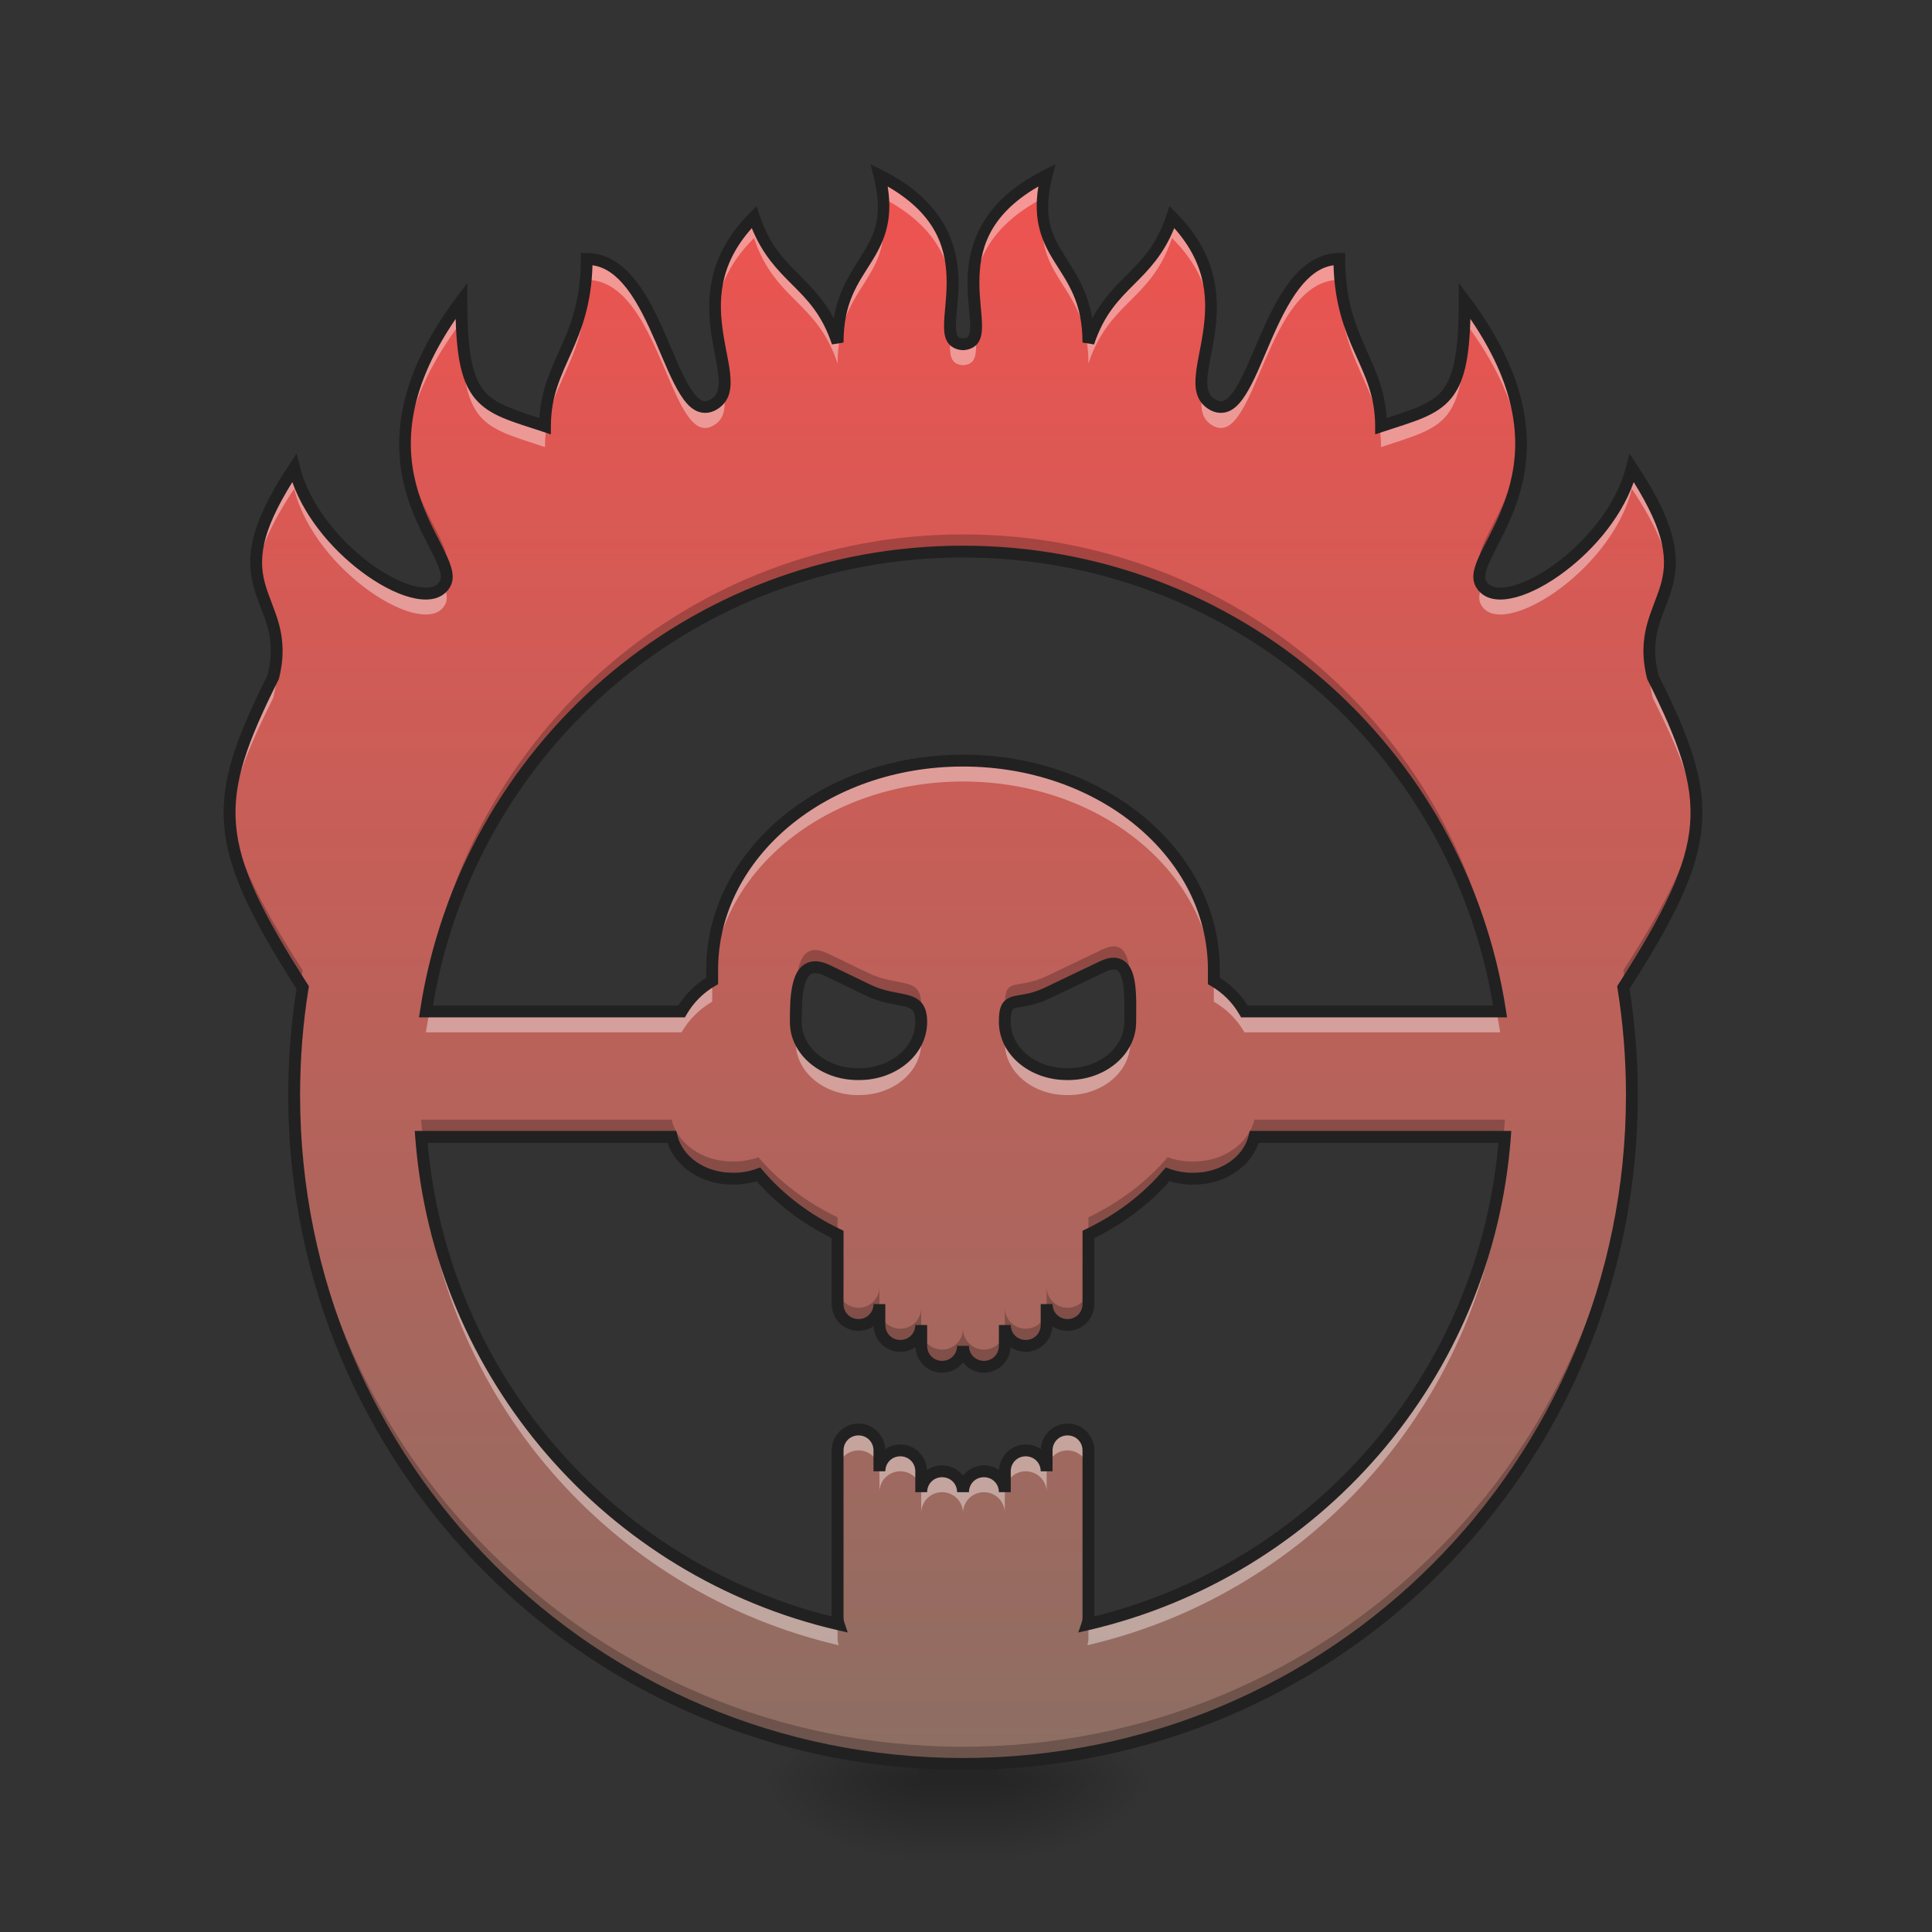<?xml version="1.0" encoding="UTF-8"?>
<svg xmlns="http://www.w3.org/2000/svg" xmlns:xlink="http://www.w3.org/1999/xlink" width="256pt" height="256pt" viewBox="0 0 256 256" version="1.1">
<rect x="0" y="0" width="256" height="256" fill="#333333" stroke="none"/>
<defs>
<linearGradient id="linear0" gradientUnits="userSpaceOnUse" x1="254" y1="233.5" x2="254" y2="254.667" gradientTransform="matrix(0.042,0,0,0.5,116.869,119.418)">
<stop offset="0" style="stop-color:rgb(0%,0%,0%);stop-opacity:0.275;"/>
<stop offset="1" style="stop-color:rgb(0%,0%,0%);stop-opacity:0;"/>
</linearGradient>
<radialGradient id="radial0" gradientUnits="userSpaceOnUse" cx="450.909" cy="189.579" fx="450.909" fy="189.579" r="21.167" gradientTransform="matrix(0,-0.625,-1.125,-0,342.955,520.67)">
<stop offset="0" style="stop-color:rgb(0%,0%,0%);stop-opacity:0.314;"/>
<stop offset="0.222" style="stop-color:rgb(0%,0%,0%);stop-opacity:0.275;"/>
<stop offset="1" style="stop-color:rgb(0%,0%,0%);stop-opacity:0;"/>
</radialGradient>
<radialGradient id="radial1" gradientUnits="userSpaceOnUse" cx="450.909" cy="189.579" fx="450.909" fy="189.579" r="21.167" gradientTransform="matrix(-0,0.625,1.125,0,-88.931,-48.312)">
<stop offset="0" style="stop-color:rgb(0%,0%,0%);stop-opacity:0.314;"/>
<stop offset="0.222" style="stop-color:rgb(0%,0%,0%);stop-opacity:0.275;"/>
<stop offset="1" style="stop-color:rgb(0%,0%,0%);stop-opacity:0;"/>
</radialGradient>
<radialGradient id="radial2" gradientUnits="userSpaceOnUse" cx="450.909" cy="189.579" fx="450.909" fy="189.579" r="21.167" gradientTransform="matrix(-0,-0.625,1.125,-0,-88.931,520.67)">
<stop offset="0" style="stop-color:rgb(0%,0%,0%);stop-opacity:0.314;"/>
<stop offset="0.222" style="stop-color:rgb(0%,0%,0%);stop-opacity:0.275;"/>
<stop offset="1" style="stop-color:rgb(0%,0%,0%);stop-opacity:0;"/>
</radialGradient>
<radialGradient id="radial3" gradientUnits="userSpaceOnUse" cx="450.909" cy="189.579" fx="450.909" fy="189.579" r="21.167" gradientTransform="matrix(0,0.625,-1.125,0,342.955,-48.312)">
<stop offset="0" style="stop-color:rgb(0%,0%,0%);stop-opacity:0.314;"/>
<stop offset="0.222" style="stop-color:rgb(0%,0%,0%);stop-opacity:0.275;"/>
<stop offset="1" style="stop-color:rgb(0%,0%,0%);stop-opacity:0;"/>
</radialGradient>
<linearGradient id="linear1" gradientUnits="userSpaceOnUse" x1="960" y1="175.118" x2="960" y2="1695.118" gradientTransform="matrix(0.138,0,0,0.138,-5.339,-1.017)">
<stop offset="0" style="stop-color:rgb(93.725%,32.549%,31.373%);stop-opacity:1;"/>
<stop offset="1" style="stop-color:rgb(55.294%,43.137%,38.824%);stop-opacity:1;"/>
</linearGradient>
</defs>
<g id="surface1">
<path style=" stroke:none;fill-rule:nonzero;fill:url(#linear0);" d="M 121.719 233.531 L 132.305 233.531 L 132.305 246.762 L 121.719 246.762 Z M 121.719 233.531 "/>
<path style=" stroke:none;fill-rule:nonzero;fill:url(#radial0);" d="M 132.305 236.18 L 153.473 236.18 L 153.473 225.594 L 132.305 225.594 Z M 132.305 236.18 "/>
<path style=" stroke:none;fill-rule:nonzero;fill:url(#radial1);" d="M 121.719 236.18 L 100.551 236.18 L 100.551 246.762 L 121.719 246.762 Z M 121.719 236.18 "/>
<path style=" stroke:none;fill-rule:nonzero;fill:url(#radial2);" d="M 121.719 236.18 L 100.551 236.18 L 100.551 225.594 L 121.719 225.594 Z M 121.719 236.18 "/>
<path style=" stroke:none;fill-rule:nonzero;fill:url(#radial3);" d="M 132.305 236.18 L 153.473 236.18 L 153.473 246.762 L 132.305 246.762 Z M 132.305 236.18 "/>
<path style=" stroke:none;fill-rule:nonzero;fill:url(#linear1);" d="M 116.527 23.234 C 119.297 34.312 110.988 34.312 110.988 45.391 C 108.219 37.082 102.68 37.082 99.91 28.773 C 88.828 39.852 99.91 50.93 94.367 53.699 C 88.828 56.469 87.445 34.312 77.75 34.312 C 77.75 45.391 72.211 48.16 72.211 56.469 C 63.902 53.699 61.133 53.699 61.133 39.852 C 44.516 62.008 61.133 73.09 59.008 77.285 C 56.516 82.211 41.746 73.09 38.977 62.008 C 27.898 78.629 38.977 78.629 36.207 89.707 C 27.957 106.207 27.902 111.793 40.105 130.852 C 39.363 135.488 38.977 140.246 38.977 145.102 C 38.977 194.199 78.504 233.73 127.605 233.73 C 176.707 233.73 216.234 194.199 216.234 145.102 C 216.234 140.246 215.848 135.488 215.105 130.852 C 227.305 111.793 227.254 106.207 219.004 89.707 C 216.234 78.629 227.312 78.629 216.234 62.008 C 213.465 73.09 198.695 82.211 196.203 77.285 C 194.078 73.09 210.695 62.008 194.078 39.852 C 194.078 53.699 191.309 53.699 183 56.469 C 183 48.16 177.461 45.391 177.461 34.312 C 167.766 34.312 166.379 56.469 160.84 53.699 C 155.301 50.93 166.379 39.852 155.301 28.773 C 152.531 37.082 146.992 37.082 144.223 45.391 C 144.223 34.312 135.914 34.312 138.684 23.234 C 122.066 31.543 133.145 45.391 127.605 45.613 C 122.066 45.391 133.145 31.543 116.527 23.234 Z M 127.605 73.09 C 163.73 73.09 193.477 99.422 198.777 134.02 L 164.902 134.02 C 163.93 132.336 162.527 130.93 160.84 129.957 L 160.84 128.48 C 160.84 113.137 146.02 100.785 127.605 100.785 C 109.191 100.785 94.367 113.137 94.367 128.48 L 94.367 129.957 C 92.684 130.93 91.277 132.336 90.305 134.02 L 56.434 134.02 C 61.734 99.422 91.48 73.09 127.605 73.09 Z M 147.531 127.68 C 150.055 127.629 149.762 132.109 149.762 135.406 C 149.762 139.242 146.098 142.328 141.543 142.328 L 141.363 142.328 C 136.809 142.328 133.145 139.242 133.145 135.406 C 133.145 131.57 134.68 133.539 138.785 131.574 L 146.055 128.094 C 146.633 127.82 147.121 127.688 147.531 127.68 Z M 108.027 128.16 C 108.488 128.16 109.031 128.301 109.672 128.609 L 115.008 131.188 C 119.105 133.168 122.066 131.57 122.066 135.406 C 122.066 139.242 118.402 142.328 113.848 142.328 L 113.664 142.328 C 109.113 142.328 105.449 139.242 105.449 135.406 C 105.449 132.168 105.535 128.148 108.027 128.16 Z M 55.801 150.641 L 88.992 150.641 C 89.75 153.809 93.059 156.18 97.047 156.18 L 97.23 156.18 C 98.391 156.18 99.492 155.977 100.492 155.613 C 103.254 158.855 106.832 161.578 110.988 163.574 L 110.988 172.797 C 110.988 174.332 112.223 175.566 113.758 175.566 C 115.293 175.566 116.527 174.332 116.527 172.797 L 116.527 175.566 C 116.527 177.102 117.762 178.336 119.297 178.336 C 120.832 178.336 122.066 177.102 122.066 175.566 L 122.066 178.336 C 122.066 179.871 123.301 181.105 124.836 181.105 C 126.371 181.105 127.605 179.871 127.605 178.336 C 127.605 179.871 128.84 181.105 130.375 181.105 C 131.91 181.105 133.145 179.871 133.145 178.336 L 133.145 175.566 C 133.145 177.102 134.379 178.336 135.914 178.336 C 137.449 178.336 138.684 177.102 138.684 175.566 L 138.684 172.797 C 138.684 174.332 139.918 175.566 141.453 175.566 C 142.988 175.566 144.223 174.332 144.223 172.797 L 144.223 163.574 C 148.375 161.578 151.957 158.855 154.719 155.613 C 155.719 155.977 156.82 156.18 157.98 156.18 L 158.164 156.18 C 162.152 156.18 165.461 153.809 166.219 150.641 L 199.41 150.641 C 197.016 182.367 174.242 208.227 144.074 215.234 C 144.168 214.953 144.223 214.652 144.223 214.34 L 144.223 192.184 C 144.223 190.648 142.988 189.414 141.453 189.414 C 139.918 189.414 138.684 190.648 138.684 192.184 L 138.684 194.953 C 138.684 193.418 137.449 192.184 135.914 192.184 C 134.379 192.184 133.145 193.418 133.145 194.953 L 133.145 197.723 C 133.145 196.188 131.91 194.953 130.375 194.953 C 128.84 194.953 127.605 196.188 127.605 197.723 C 127.605 196.188 126.371 194.953 124.836 194.953 C 123.301 194.953 122.066 196.188 122.066 197.723 L 122.066 194.953 C 122.066 193.418 120.832 192.184 119.297 192.184 C 117.762 192.184 116.527 193.418 116.527 194.953 L 116.527 192.184 C 116.527 190.648 115.293 189.414 113.758 189.414 C 112.223 189.414 110.988 190.648 110.988 192.184 L 110.988 214.34 C 110.988 214.652 111.039 214.953 111.137 215.234 C 80.969 208.227 58.195 182.367 55.801 150.641 Z M 55.801 150.641 "/>
<path style=" stroke:none;fill-rule:nonzero;fill:rgb(100%,100%,100%);fill-opacity:0.392;" d="M 116.527 23.234 C 116.805 24.352 116.973 25.355 117.047 26.273 C 124.117 29.988 125.895 34.746 126.176 38.891 C 126.438 34.148 125.738 27.84 116.527 23.234 Z M 138.684 23.234 C 129.473 27.84 128.773 34.148 129.035 38.891 C 129.312 34.746 131.094 29.988 138.164 26.273 C 138.238 25.355 138.402 24.352 138.684 23.234 Z M 117.016 28.711 C 116.312 34.754 110.988 36.52 110.988 45.391 C 108.219 37.082 102.68 37.082 99.91 28.773 C 95.281 33.402 94.52 38.027 94.797 42.051 C 95.051 38.738 96.312 35.141 99.91 31.543 C 102.68 39.852 108.219 39.852 110.988 48.16 C 110.988 38.066 117.883 37.168 117.016 28.711 Z M 138.195 28.711 C 137.328 37.168 144.223 38.07 144.223 48.16 C 146.992 39.852 152.531 39.852 155.301 31.543 C 158.898 35.141 160.16 38.738 160.41 42.051 C 160.691 38.027 159.93 33.402 155.301 28.773 C 152.531 37.082 146.992 37.082 144.223 45.391 C 144.223 36.52 138.898 34.754 138.195 28.711 Z M 77.75 34.312 C 77.75 45.391 72.211 48.16 72.211 56.469 C 63.902 53.699 61.133 53.699 61.133 39.852 C 54.953 48.094 53.371 54.801 53.711 60.191 C 54.016 55.32 55.969 49.504 61.133 42.621 C 61.133 56.469 63.902 56.469 72.211 59.238 C 72.211 50.93 77.75 48.16 77.75 37.082 C 87.445 37.082 88.828 59.238 94.367 56.469 C 96.062 55.621 96.199 53.996 95.895 51.832 C 95.691 52.637 95.234 53.27 94.367 53.699 C 88.828 56.469 87.445 34.312 77.75 34.312 Z M 177.461 34.312 C 167.766 34.312 166.379 56.469 160.84 53.699 C 159.977 53.27 159.52 52.637 159.316 51.832 C 159.008 53.996 159.148 55.621 160.84 56.469 C 166.379 59.238 167.766 37.082 177.461 37.082 C 177.461 48.16 183 50.93 183 59.238 C 191.309 56.469 194.078 56.469 194.078 42.621 C 199.238 49.504 201.195 55.32 201.5 60.191 C 201.84 54.801 200.258 48.094 194.078 39.852 C 194.078 53.699 191.309 53.699 183 56.469 C 183 48.16 177.461 45.391 177.461 34.312 Z M 125.969 44.27 C 125.762 46.691 125.742 48.309 127.605 48.383 C 129.465 48.309 129.449 46.691 129.242 44.27 C 129.062 45.086 128.605 45.574 127.605 45.613 C 126.605 45.574 126.148 45.086 125.969 44.27 Z M 38.977 62.008 C 34.48 68.754 33.633 72.762 34.027 75.883 C 34.359 73.156 35.699 69.695 38.977 64.777 C 41.746 75.859 56.516 84.98 59.008 80.055 C 59.34 79.402 59.215 78.582 58.832 77.578 C 55.898 81.824 41.688 72.855 38.977 62.008 Z M 216.234 62.008 C 213.523 72.855 199.312 81.824 196.379 77.578 C 195.996 78.582 195.871 79.402 196.203 80.055 C 198.695 84.98 213.465 75.859 216.234 64.777 C 219.512 69.695 220.852 73.156 221.18 75.883 C 221.578 72.762 220.73 68.754 216.234 62.008 Z M 36.59 87.594 C 36.516 88.254 36.395 88.953 36.207 89.707 C 32.145 97.824 30.074 103.301 30.469 109.043 C 30.793 104.234 32.801 99.285 36.207 92.477 C 36.684 90.566 36.75 88.988 36.59 87.594 Z M 218.621 87.594 C 218.461 88.988 218.527 90.566 219.004 92.477 C 222.41 99.285 224.414 104.234 224.742 109.043 C 225.137 103.301 223.062 97.824 219.004 89.707 C 218.816 88.953 218.695 88.254 218.621 87.594 Z M 127.605 100.785 C 109.191 100.785 94.367 113.137 94.367 128.48 L 94.367 129.957 C 92.684 130.93 91.277 132.336 90.305 134.02 L 56.914 134.02 C 56.738 134.938 56.578 135.859 56.434 136.789 L 90.305 136.789 C 91.277 135.105 92.684 133.699 94.367 132.727 L 94.367 131.25 C 94.367 115.906 109.191 103.555 127.605 103.555 C 146.02 103.555 160.84 115.906 160.84 131.25 L 160.84 132.727 C 162.527 133.699 163.93 135.105 164.902 136.789 L 198.777 136.789 C 198.633 135.859 198.473 134.938 198.297 134.02 L 164.902 134.02 C 163.93 132.336 162.527 130.93 160.84 129.957 L 160.84 128.48 C 160.84 113.137 146.02 100.785 127.605 100.785 Z M 39.777 133.102 C 39.25 137.023 38.977 141.027 38.977 145.102 C 38.977 145.562 38.98 146.023 38.988 146.484 C 39.055 142.109 39.434 137.816 40.105 133.621 C 39.992 133.445 39.887 133.277 39.777 133.102 Z M 215.434 133.102 C 215.324 133.277 215.219 133.445 215.105 133.621 C 215.777 137.816 216.156 142.109 216.223 146.484 C 216.23 146.023 216.234 145.562 216.234 145.102 C 216.234 141.027 215.961 137.023 215.434 133.102 Z M 149.762 135.316 C 149.762 135.344 149.762 135.375 149.762 135.406 C 149.762 139.242 146.098 142.328 141.543 142.328 L 141.363 142.328 C 137.324 142.328 133.988 139.902 133.285 136.676 C 133.191 137.043 133.145 137.523 133.145 138.176 C 133.145 142.012 136.809 145.102 141.363 145.102 L 141.543 145.102 C 146.098 145.102 149.762 142.012 149.762 138.176 C 149.762 137.273 149.781 136.281 149.762 135.316 Z M 105.484 136.047 C 105.453 136.762 105.449 137.484 105.449 138.176 C 105.449 142.012 109.113 145.102 113.664 145.102 L 113.848 145.102 C 118.402 145.102 122.066 142.012 122.066 138.176 C 122.066 137.629 122.004 137.195 121.891 136.844 C 121.105 139.984 117.816 142.328 113.848 142.328 L 113.664 142.328 C 109.371 142.328 105.867 139.582 105.484 136.047 Z M 55.801 153.41 C 58.195 185.137 80.969 210.996 111.137 218.004 C 111.039 217.723 110.988 217.426 110.988 217.109 L 110.988 215.199 C 81.777 208.348 59.527 183.812 56.062 153.41 Z M 199.145 153.41 C 195.684 183.812 173.434 208.348 144.223 215.199 L 144.223 217.109 C 144.223 217.426 144.168 217.723 144.074 218.004 C 174.242 210.996 197.016 185.137 199.41 153.41 Z M 113.758 189.414 C 112.223 189.414 110.988 190.648 110.988 192.184 L 110.988 194.953 C 110.988 193.418 112.223 192.184 113.758 192.184 C 115.293 192.184 116.527 193.418 116.527 194.953 L 116.527 192.184 C 116.527 190.648 115.293 189.414 113.758 189.414 Z M 116.527 194.953 L 116.527 197.723 C 116.527 196.188 117.762 194.953 119.297 194.953 C 120.832 194.953 122.066 196.188 122.066 197.723 L 122.066 194.953 C 122.066 193.418 120.832 192.184 119.297 192.184 C 117.762 192.184 116.527 193.418 116.527 194.953 Z M 122.066 197.723 L 122.066 200.492 C 122.066 198.957 123.301 197.723 124.836 197.723 C 126.371 197.723 127.605 198.957 127.605 200.492 C 127.605 198.957 128.84 197.723 130.375 197.723 C 131.91 197.723 133.145 198.957 133.145 200.492 L 133.145 197.723 C 133.145 196.188 131.91 194.953 130.375 194.953 C 128.84 194.953 127.605 196.188 127.605 197.723 C 127.605 196.188 126.371 194.953 124.836 194.953 C 123.301 194.953 122.066 196.188 122.066 197.723 Z M 133.145 197.723 C 133.145 196.188 134.379 194.953 135.914 194.953 C 137.449 194.953 138.684 196.188 138.684 197.723 L 138.684 194.953 C 138.684 193.418 137.449 192.184 135.914 192.184 C 134.379 192.184 133.145 193.418 133.145 194.953 Z M 138.684 194.953 C 138.684 193.418 139.918 192.184 141.453 192.184 C 142.988 192.184 144.223 193.418 144.223 194.953 L 144.223 192.184 C 144.223 190.648 142.988 189.414 141.453 189.414 C 139.918 189.414 138.684 190.648 138.684 192.184 Z M 138.684 194.953 "/>
<path style=" stroke:none;fill-rule:nonzero;fill:rgb(0%,0%,0%);fill-opacity:0.235;" d="M 116.527 23.234 C 116.801 24.324 116.965 25.309 117.039 26.203 C 117.117 25.383 117.109 24.484 116.996 23.477 C 116.84 23.395 116.688 23.312 116.527 23.234 Z M 138.684 23.234 C 138.523 23.312 138.371 23.395 138.215 23.477 C 138.102 24.484 138.094 25.383 138.172 26.207 C 138.246 25.309 138.41 24.324 138.684 23.234 Z M 126.191 36.348 C 126.082 38.641 125.73 40.59 125.941 41.844 C 126.062 40.305 126.305 38.406 126.191 36.348 Z M 129.02 36.348 C 128.906 38.406 129.145 40.305 129.27 41.844 C 129.48 40.59 129.129 38.641 129.02 36.348 Z M 94.781 39.52 C 94.547 43.344 95.613 46.773 95.934 49.367 C 96.383 47.117 95.02 43.625 94.781 39.52 Z M 160.43 39.52 C 160.191 43.625 158.828 47.117 159.277 49.367 C 159.594 46.773 160.664 43.344 160.43 39.52 Z M 53.699 57.664 C 53.258 66.152 57.809 71.746 58.945 75.121 C 58.965 75.082 58.988 75.047 59.008 75.008 C 60.355 72.348 54.176 66.922 53.699 57.664 Z M 201.512 57.664 C 201.035 66.922 194.855 72.348 196.203 75.008 C 196.223 75.047 196.242 75.082 196.266 75.121 C 197.402 71.746 201.953 66.152 201.512 57.664 Z M 127.605 70.812 C 91.48 70.812 61.734 97.148 56.434 131.742 L 56.82 131.742 C 63.051 98.273 92.277 73.09 127.605 73.09 C 162.934 73.09 192.16 98.273 198.391 131.742 L 198.777 131.742 C 193.477 97.148 163.73 70.812 127.605 70.812 Z M 34.004 73.367 C 33.52 78.191 36.199 80.699 36.613 85.074 C 37.07 80.031 34.434 77.488 34.004 73.367 Z M 221.207 73.367 C 220.777 77.488 218.141 80.031 218.598 85.074 C 219.008 80.699 221.691 78.191 221.207 73.367 Z M 30.449 106.523 C 30.078 113.184 32.957 119.629 39.832 130.418 C 39.918 129.801 40.008 129.188 40.105 128.574 C 33.824 118.762 30.789 112.52 30.449 106.523 Z M 224.758 106.523 C 224.422 112.52 221.387 118.762 215.105 128.574 C 215.203 129.188 215.293 129.801 215.379 130.418 C 222.254 119.629 225.133 113.184 224.758 106.523 Z M 147.531 125.402 C 147.121 125.41 146.633 125.543 146.055 125.816 L 138.785 129.297 C 134.68 131.262 133.145 129.293 133.145 133.129 C 133.145 133.473 133.176 133.812 133.234 134.145 C 133.609 132.035 135.234 133.273 138.785 131.574 L 146.055 128.094 C 146.633 127.82 147.121 127.688 147.531 127.68 C 149.387 127.641 149.719 130.055 149.766 132.645 C 149.785 129.41 149.938 125.355 147.531 125.402 Z M 108.027 125.883 C 105.535 125.871 105.449 129.891 105.449 133.129 C 105.449 133.293 105.457 133.457 105.469 133.617 C 105.559 130.859 105.98 128.148 108.027 128.16 C 108.488 128.16 109.031 128.301 109.672 128.609 L 115.008 131.188 C 118.637 132.941 121.371 131.891 121.949 134.289 C 122.023 133.91 122.066 133.523 122.066 133.129 C 122.066 129.293 119.105 130.891 115.008 128.91 L 109.672 126.332 C 109.031 126.023 108.488 125.883 108.027 125.883 Z M 38.984 143.988 C 38.98 144.359 38.977 144.73 38.977 145.102 C 38.977 194.199 78.504 233.73 127.605 233.73 C 176.707 233.73 216.234 194.199 216.234 145.102 C 216.234 144.73 216.23 144.359 216.227 143.988 C 215.605 192.547 176.316 231.453 127.605 231.453 C 78.895 231.453 39.602 192.547 38.984 143.988 Z M 55.801 148.363 C 55.859 149.125 55.93 149.883 56.008 150.641 L 88.992 150.641 C 89.75 153.809 93.059 156.18 97.047 156.18 L 97.23 156.18 C 98.391 156.18 99.492 155.977 100.492 155.613 C 103.254 158.855 106.832 161.578 110.988 163.574 L 110.988 161.297 C 106.832 159.301 103.254 156.582 100.492 153.336 C 99.492 153.699 98.391 153.902 97.23 153.902 L 97.047 153.902 C 93.059 153.902 89.75 151.531 88.992 148.363 Z M 166.219 148.363 C 165.461 151.531 162.152 153.902 158.164 153.902 L 157.98 153.902 C 156.82 153.902 155.719 153.699 154.719 153.336 C 151.957 156.582 148.375 159.301 144.223 161.297 L 144.223 163.574 C 148.375 161.578 151.957 158.855 154.719 155.613 C 155.719 155.977 156.82 156.18 157.98 156.18 L 158.164 156.18 C 162.152 156.18 165.461 153.809 166.219 150.641 L 199.199 150.641 C 199.281 149.883 199.352 149.125 199.41 148.363 Z M 110.988 170.52 L 110.988 172.797 C 110.988 174.332 112.223 175.566 113.758 175.566 C 115.293 175.566 116.527 174.332 116.527 172.797 L 116.527 170.52 C 116.527 172.055 115.293 173.289 113.758 173.289 C 112.223 173.289 110.988 172.055 110.988 170.52 Z M 138.684 170.52 L 138.684 172.797 C 138.684 174.332 139.918 175.566 141.453 175.566 C 142.988 175.566 144.223 174.332 144.223 172.797 L 144.223 170.52 C 144.223 172.055 142.988 173.289 141.453 173.289 C 139.918 173.289 138.684 172.055 138.684 170.52 Z M 116.527 173.289 L 116.527 175.566 C 116.527 177.102 117.762 178.336 119.297 178.336 C 120.832 178.336 122.066 177.102 122.066 175.566 L 122.066 173.289 C 122.066 174.824 120.832 176.059 119.297 176.059 C 117.762 176.059 116.527 174.824 116.527 173.289 Z M 133.145 173.289 L 133.145 175.566 C 133.145 177.102 134.379 178.336 135.914 178.336 C 137.449 178.336 138.684 177.102 138.684 175.566 L 138.684 173.289 C 138.684 174.824 137.449 176.059 135.914 176.059 C 134.379 176.059 133.145 174.824 133.145 173.289 Z M 122.066 176.059 L 122.066 178.336 C 122.066 179.871 123.301 181.105 124.836 181.105 C 126.371 181.105 127.605 179.871 127.605 178.336 C 127.605 179.871 128.84 181.105 130.375 181.105 C 131.91 181.105 133.145 179.871 133.145 178.336 L 133.145 176.059 C 133.145 177.594 131.91 178.828 130.375 178.828 C 128.84 178.828 127.605 177.594 127.605 176.059 C 127.605 177.594 126.371 178.828 124.836 178.828 C 123.301 178.828 122.066 177.594 122.066 176.059 Z M 110.988 212.066 L 110.988 212.922 C 111.035 212.934 111.086 212.945 111.137 212.957 C 111.039 212.676 110.988 212.379 110.988 212.066 Z M 144.223 212.066 C 144.223 212.379 144.168 212.676 144.074 212.957 C 144.125 212.945 144.172 212.934 144.223 212.922 Z M 144.223 212.066 "/>
<path style=" stroke:none;fill-rule:nonzero;fill:rgb(12.941%,12.941%,12.941%);fill-opacity:1;" d="M 115.352 21.77 L 115.766 23.426 C 117.105 28.785 115.836 31.168 114.129 33.898 C 112.773 36.062 111.113 38.445 110.48 42.195 C 109.16 39.699 107.543 38.066 106.004 36.527 C 103.926 34.449 101.988 32.531 100.652 28.523 L 100.25 27.32 L 99.352 28.219 C 93.629 33.941 93.578 39.875 94.285 44.473 C 94.641 46.77 95.152 48.77 95.23 50.238 C 95.27 50.973 95.199 51.555 95.02 51.984 C 94.84 52.41 94.57 52.723 94.02 53 C 93.52 53.246 93.258 53.219 92.855 52.984 C 92.453 52.75 91.961 52.211 91.465 51.422 C 90.473 49.844 89.469 47.344 88.34 44.734 C 87.207 42.121 85.941 39.391 84.277 37.25 C 82.617 35.109 80.473 33.527 77.75 33.527 L 76.965 33.527 L 76.965 34.312 C 76.965 39.723 75.641 43.016 74.266 46.109 C 73.008 48.941 71.691 51.648 71.473 55.398 C 67.902 54.223 65.551 53.48 64.16 51.812 C 62.637 49.988 61.918 46.723 61.918 39.852 L 61.918 37.496 L 60.504 39.383 C 52.082 50.609 52.016 59.277 53.883 65.527 C 54.816 68.656 56.211 71.184 57.199 73.137 C 57.695 74.113 58.086 74.949 58.273 75.602 C 58.465 76.254 58.449 76.652 58.309 76.934 C 58.09 77.363 57.793 77.602 57.312 77.75 C 56.836 77.895 56.164 77.914 55.363 77.762 C 53.754 77.461 51.656 76.484 49.547 75.008 C 45.328 72.047 41.055 67.09 39.738 61.82 L 39.309 60.098 L 38.324 61.574 C 35.52 65.777 34.086 68.977 33.492 71.617 C 32.898 74.262 33.18 76.348 33.723 78.16 C 34.809 81.773 36.75 84.199 35.457 89.453 C 31.348 97.68 29.207 103.344 29.703 109.383 C 30.199 115.395 33.277 121.613 39.289 131.027 C 38.57 135.609 38.191 140.309 38.191 145.102 C 38.191 194.621 78.082 234.516 127.605 234.516 C 177.129 234.516 217.02 194.621 217.02 145.102 C 217.02 140.309 216.641 135.609 215.922 131.027 C 221.934 121.613 225.012 115.395 225.508 109.383 C 226.004 103.344 223.863 97.68 219.754 89.453 C 218.461 84.199 220.402 81.773 221.488 78.16 C 222.031 76.348 222.309 74.262 221.719 71.617 C 221.125 68.977 219.691 65.777 216.887 61.574 L 215.902 60.098 L 215.473 61.82 C 214.156 67.09 209.883 72.047 205.664 75.008 C 203.555 76.484 201.453 77.461 199.848 77.762 C 199.043 77.914 198.375 77.895 197.895 77.75 C 197.418 77.602 197.121 77.363 196.902 76.934 C 196.762 76.652 196.746 76.254 196.938 75.602 C 197.125 74.949 197.516 74.113 198.012 73.137 C 199 71.184 200.395 68.656 201.328 65.527 C 203.195 59.277 203.129 50.609 194.707 39.383 L 193.293 37.496 L 193.293 39.852 C 193.293 46.723 192.574 49.988 191.051 51.812 C 189.66 53.48 187.309 54.223 183.738 55.398 C 183.52 51.648 182.203 48.941 180.945 46.109 C 179.57 43.016 178.246 39.723 178.246 34.312 L 178.246 33.527 L 177.461 33.527 C 174.738 33.527 172.594 35.109 170.934 37.25 C 169.27 39.391 168.004 42.121 166.871 44.734 C 165.742 47.344 164.738 49.844 163.746 51.422 C 163.25 52.211 162.754 52.75 162.355 52.984 C 161.953 53.219 161.691 53.246 161.191 53 C 160.641 52.723 160.371 52.41 160.191 51.984 C 160.008 51.555 159.941 50.973 159.98 50.238 C 160.059 48.77 160.57 46.77 160.926 44.473 C 161.633 39.875 161.582 33.941 155.855 28.219 L 154.957 27.32 L 154.559 28.523 C 153.223 32.531 151.285 34.449 149.207 36.527 C 147.668 38.066 146.051 39.699 144.73 42.195 C 144.098 38.445 142.434 36.062 141.082 33.898 C 139.375 31.168 138.105 28.785 139.445 23.426 L 139.859 21.77 L 138.332 22.531 C 129.805 26.797 128.203 32.77 128.203 37.457 C 128.203 39.801 128.551 41.855 128.551 43.191 C 128.551 43.859 128.449 44.312 128.324 44.512 C 128.203 44.707 128.09 44.797 127.605 44.824 C 127.121 44.797 127.008 44.707 126.887 44.512 C 126.762 44.312 126.66 43.859 126.66 43.191 C 126.66 41.855 127.004 39.801 127.004 37.457 C 127.004 32.77 125.406 26.797 116.879 22.531 Z M 117.621 24.711 C 124.406 28.621 125.434 33.363 125.434 37.457 C 125.434 39.641 125.09 41.609 125.09 43.191 C 125.09 43.984 125.16 44.711 125.555 45.344 C 125.949 45.977 126.715 46.363 127.574 46.398 L 127.637 46.398 C 128.496 46.363 129.262 45.977 129.656 45.344 C 130.051 44.711 130.121 43.984 130.121 43.191 C 130.121 41.609 129.773 39.641 129.773 37.457 C 129.773 33.363 130.801 28.621 137.59 24.711 C 136.82 29.391 138.172 32.207 139.75 34.73 C 141.504 37.539 143.438 40.047 143.438 45.391 L 144.969 45.641 C 146.305 41.633 148.242 39.715 150.316 37.637 C 152.188 35.766 154.168 33.754 155.594 30.227 C 160.086 35.258 160.012 40.074 159.371 44.234 C 159.035 46.438 158.508 48.418 158.414 50.152 C 158.367 51.02 158.426 51.844 158.742 52.594 C 159.062 53.344 159.656 53.984 160.488 54.402 C 161.375 54.844 162.371 54.789 163.141 54.34 C 163.914 53.895 164.512 53.156 165.078 52.258 C 166.207 50.461 167.195 47.941 168.312 45.359 C 169.43 42.773 170.676 40.141 172.172 38.215 C 173.488 36.52 174.93 35.398 176.699 35.152 C 176.84 40.332 178.191 43.773 179.512 46.75 C 180.906 49.883 182.215 52.488 182.215 56.469 L 182.215 57.559 L 183.246 57.215 C 187.375 55.84 190.316 55.145 192.258 52.816 C 193.961 50.773 194.68 47.699 194.832 42.254 C 201.629 52.195 201.473 59.555 199.82 65.078 C 198.945 68.016 197.621 70.434 196.609 72.426 C 196.105 73.426 195.676 74.316 195.43 75.16 C 195.18 76.008 195.109 76.871 195.5 77.641 C 195.906 78.441 196.613 78.996 197.434 79.25 C 198.25 79.5 199.164 79.492 200.141 79.305 C 202.09 78.938 204.324 77.863 206.566 76.293 C 210.605 73.457 214.656 68.992 216.477 63.883 C 218.574 67.246 219.719 69.879 220.188 71.961 C 220.719 74.34 220.477 76.062 219.984 77.711 C 218.996 81.008 216.797 84.117 218.242 89.898 L 218.262 89.98 L 218.301 90.059 C 222.41 98.277 224.402 103.637 223.941 109.254 C 223.48 114.871 220.523 120.93 214.441 130.43 L 214.281 130.68 L 214.328 130.977 C 215.066 135.57 215.449 140.289 215.449 145.102 C 215.449 193.777 176.285 232.945 127.605 232.945 C 78.926 232.945 39.762 193.777 39.762 145.102 C 39.762 140.289 40.145 135.57 40.883 130.977 L 40.93 130.68 L 40.77 130.43 C 34.688 120.93 31.73 114.871 31.27 109.254 C 30.805 103.637 32.797 98.277 36.906 90.059 L 36.945 89.98 L 36.969 89.898 C 38.414 84.117 36.215 81.008 35.227 77.711 C 34.734 76.062 34.492 74.34 35.023 71.961 C 35.492 69.879 36.637 67.246 38.734 63.883 C 40.555 68.992 44.602 73.457 48.645 76.293 C 50.887 77.863 53.121 78.938 55.07 79.305 C 56.047 79.492 56.961 79.5 57.777 79.25 C 58.594 78.996 59.305 78.441 59.711 77.641 C 60.098 76.871 60.027 76.008 59.781 75.16 C 59.535 74.316 59.105 73.426 58.602 72.426 C 57.59 70.434 56.266 68.016 55.387 65.078 C 53.738 59.555 53.582 52.195 60.379 42.254 C 60.531 47.699 61.25 50.773 62.953 52.816 C 64.895 55.145 67.832 55.84 71.965 57.215 L 72.996 57.559 L 72.996 56.469 C 72.996 52.488 74.305 49.883 75.699 46.75 C 77.02 43.773 78.371 40.332 78.508 35.152 C 80.281 35.398 81.723 36.52 83.039 38.215 C 84.535 40.141 85.777 42.773 86.898 45.359 C 88.016 47.941 89.004 50.461 90.133 52.258 C 90.699 53.156 91.297 53.895 92.066 54.34 C 92.84 54.789 93.836 54.844 94.719 54.402 C 95.555 53.984 96.148 53.344 96.465 52.594 C 96.781 51.844 96.844 51.02 96.797 50.152 C 96.703 48.418 96.176 46.438 95.836 44.234 C 95.199 40.074 95.121 35.258 99.617 30.227 C 101.043 33.754 103.02 35.766 104.891 37.637 C 106.969 39.715 108.906 41.633 110.242 45.641 L 111.773 45.391 C 111.773 40.047 113.703 37.539 115.461 34.73 C 117.035 32.207 118.387 29.391 117.621 24.711 Z M 127.605 72.305 C 91.098 72.305 61.016 98.93 55.66 133.902 L 55.52 134.805 L 90.758 134.805 L 90.984 134.414 C 91.891 132.848 93.195 131.543 94.762 130.641 L 95.152 130.414 L 95.152 128.48 C 95.152 113.645 109.543 101.57 127.605 101.57 C 145.668 101.57 160.055 113.645 160.055 128.48 L 160.055 130.414 L 160.449 130.641 C 162.016 131.543 163.32 132.848 164.223 134.414 L 164.449 134.805 L 199.691 134.805 L 199.551 133.902 C 194.195 98.93 164.113 72.305 127.605 72.305 Z M 127.605 73.875 C 163.031 73.875 192.223 99.461 197.84 133.234 L 165.32 133.234 C 164.379 131.742 163.121 130.484 161.625 129.543 L 161.625 128.48 C 161.625 112.633 146.367 100 127.605 100 C 108.84 100 93.582 112.633 93.582 128.48 L 93.582 129.543 C 92.09 130.484 90.832 131.742 89.891 133.234 L 57.371 133.234 C 62.988 99.461 92.18 73.875 127.605 73.875 Z M 147.516 126.895 C 146.953 126.906 146.363 127.078 145.715 127.387 L 138.445 130.867 C 136.52 131.789 135.32 131.746 134.227 132.027 C 133.684 132.172 133.078 132.496 132.758 133.094 C 132.438 133.688 132.359 134.395 132.359 135.406 C 132.359 139.742 136.453 143.113 141.363 143.113 L 141.543 143.113 C 146.453 143.113 150.547 139.742 150.547 135.406 C 150.547 133.781 150.633 131.816 150.371 130.164 C 150.238 129.34 150.031 128.578 149.586 127.949 C 149.145 127.324 148.379 126.879 147.516 126.895 Z M 108.031 127.375 C 107.195 127.371 106.453 127.754 105.973 128.324 C 105.492 128.895 105.223 129.609 105.039 130.383 C 104.672 131.93 104.664 133.781 104.664 135.406 C 104.664 139.742 108.758 143.113 113.664 143.113 L 113.848 143.113 C 118.754 143.113 122.852 139.742 122.852 135.406 C 122.852 134.348 122.641 133.52 122.148 132.91 C 121.656 132.305 120.969 132.023 120.273 131.84 C 118.883 131.477 117.258 131.402 115.348 130.48 L 110.012 127.902 C 109.301 127.559 108.648 127.375 108.031 127.375 Z M 147.551 128.465 C 147.949 128.457 148.09 128.551 148.305 128.855 C 148.516 129.156 148.707 129.711 148.82 130.41 C 149.039 131.809 148.977 133.734 148.977 135.406 C 148.977 138.742 145.742 141.543 141.543 141.543 L 141.363 141.543 C 137.164 141.543 133.93 138.742 133.93 135.406 C 133.93 134.5 134.043 134.016 134.141 133.836 C 134.234 133.66 134.27 133.641 134.621 133.547 C 135.324 133.367 136.945 133.324 139.125 132.281 L 146.395 128.805 C 146.902 128.559 147.289 128.469 147.551 128.465 Z M 108.023 128.945 C 108.328 128.945 108.762 129.043 109.332 129.316 L 114.668 131.895 C 116.855 132.953 118.762 133.07 119.875 133.359 C 120.434 133.508 120.738 133.668 120.93 133.902 C 121.121 134.137 121.281 134.547 121.281 135.406 C 121.281 138.742 118.047 141.543 113.848 141.543 L 113.664 141.543 C 109.469 141.543 106.234 138.742 106.234 135.406 C 106.234 133.793 106.266 132.016 106.566 130.746 C 106.719 130.109 106.938 129.617 107.172 129.336 C 107.41 129.055 107.613 128.941 108.023 128.945 Z M 54.957 149.855 L 55.02 150.699 C 57.438 182.766 80.461 208.914 110.957 216 L 112.332 216.316 L 111.879 214.98 C 111.809 214.777 111.773 214.562 111.773 214.34 L 111.773 192.184 C 111.773 191.07 112.645 190.199 113.758 190.199 C 114.871 190.199 115.742 191.07 115.742 192.184 L 115.742 194.953 L 117.312 194.953 C 117.312 193.84 118.184 192.969 119.297 192.969 C 120.41 192.969 121.281 193.84 121.281 194.953 L 121.281 197.723 L 122.852 197.723 C 122.852 196.609 123.723 195.738 124.836 195.738 C 125.949 195.738 126.82 196.609 126.82 197.723 L 128.391 197.723 C 128.391 196.609 129.262 195.738 130.375 195.738 C 131.488 195.738 132.359 196.609 132.359 197.723 L 133.93 197.723 L 133.93 194.953 C 133.93 193.84 134.801 192.969 135.914 192.969 C 137.027 192.969 137.898 193.84 137.898 194.953 L 139.469 194.953 L 139.469 192.184 C 139.469 191.07 140.34 190.199 141.453 190.199 C 142.566 190.199 143.438 191.07 143.438 192.184 L 143.438 214.34 C 143.438 214.562 143.398 214.777 143.332 214.98 L 142.879 216.316 L 144.254 216 C 174.75 208.914 197.773 182.766 200.191 150.699 L 200.254 149.855 L 165.598 149.855 L 165.453 150.457 C 164.797 153.207 161.84 155.395 158.164 155.395 L 157.98 155.395 C 156.91 155.395 155.898 155.207 154.988 154.875 L 154.477 154.691 L 154.121 155.105 C 151.438 158.258 147.945 160.918 143.883 162.867 L 143.438 163.078 L 143.438 172.797 C 143.438 173.91 142.566 174.781 141.453 174.781 C 140.34 174.781 139.469 173.91 139.469 172.797 L 137.898 172.797 L 137.898 175.566 C 137.898 176.68 137.027 177.551 135.914 177.551 C 134.801 177.551 133.93 176.68 133.93 175.566 L 132.359 175.566 L 132.359 178.336 C 132.359 179.449 131.488 180.32 130.375 180.32 C 129.262 180.32 128.391 179.449 128.391 178.336 L 126.82 178.336 C 126.82 179.449 125.949 180.32 124.836 180.32 C 123.723 180.32 122.852 179.449 122.852 178.336 L 122.852 175.566 L 121.281 175.566 C 121.281 176.68 120.41 177.551 119.297 177.551 C 118.184 177.551 117.312 176.68 117.312 175.566 L 117.312 172.797 L 115.742 172.797 C 115.742 173.91 114.871 174.781 113.758 174.781 C 112.645 174.781 111.773 173.91 111.773 172.797 L 111.773 163.078 L 111.328 162.867 C 107.266 160.918 103.773 158.258 101.09 155.105 L 100.734 154.691 L 100.223 154.875 C 99.309 155.207 98.301 155.395 97.23 155.395 L 97.047 155.395 C 93.371 155.395 90.414 153.207 89.758 150.457 L 89.613 149.855 Z M 56.664 151.426 L 88.438 151.426 C 89.547 154.684 92.996 156.965 97.047 156.965 L 97.23 156.965 C 98.289 156.965 99.301 156.801 100.246 156.516 C 102.93 159.555 106.312 162.121 110.203 164.055 L 110.203 172.797 C 110.203 174.754 111.801 176.352 113.758 176.352 C 114.496 176.352 115.188 176.121 115.758 175.727 C 115.844 177.609 117.395 179.121 119.297 179.121 C 120.039 179.121 120.727 178.891 121.297 178.496 C 121.383 180.379 122.934 181.891 124.836 181.891 C 125.957 181.891 126.953 181.352 127.605 180.531 C 128.258 181.352 129.25 181.891 130.375 181.891 C 132.273 181.891 133.824 180.379 133.914 178.496 C 134.484 178.891 135.172 179.121 135.914 179.121 C 137.812 179.121 139.367 177.609 139.453 175.727 C 140.023 176.121 140.711 176.352 141.453 176.352 C 143.41 176.352 145.008 174.754 145.008 172.797 L 145.008 164.055 C 148.895 162.121 152.281 159.555 154.965 156.516 C 155.91 156.801 156.922 156.965 157.98 156.965 L 158.164 156.965 C 162.211 156.965 165.664 154.684 166.773 151.426 L 198.547 151.426 C 195.875 182.031 174.023 206.953 145.008 214.188 L 145.008 192.184 C 145.008 190.227 143.41 188.629 141.453 188.629 C 139.555 188.629 138.004 190.141 137.914 192.023 C 137.344 191.629 136.656 191.398 135.914 191.398 C 134.016 191.398 132.465 192.91 132.375 194.793 C 131.805 194.398 131.117 194.168 130.375 194.168 C 129.25 194.168 128.258 194.707 127.605 195.527 C 126.953 194.707 125.957 194.168 124.836 194.168 C 124.094 194.168 123.406 194.398 122.836 194.793 C 122.746 192.91 121.195 191.398 119.297 191.398 C 118.555 191.398 117.867 191.629 117.297 192.023 C 117.207 190.141 115.656 188.629 113.758 188.629 C 111.801 188.629 110.203 190.227 110.203 192.184 L 110.203 214.188 C 81.188 206.953 59.336 182.031 56.664 151.426 Z M 56.664 151.426 "/>
</g>
</svg>
